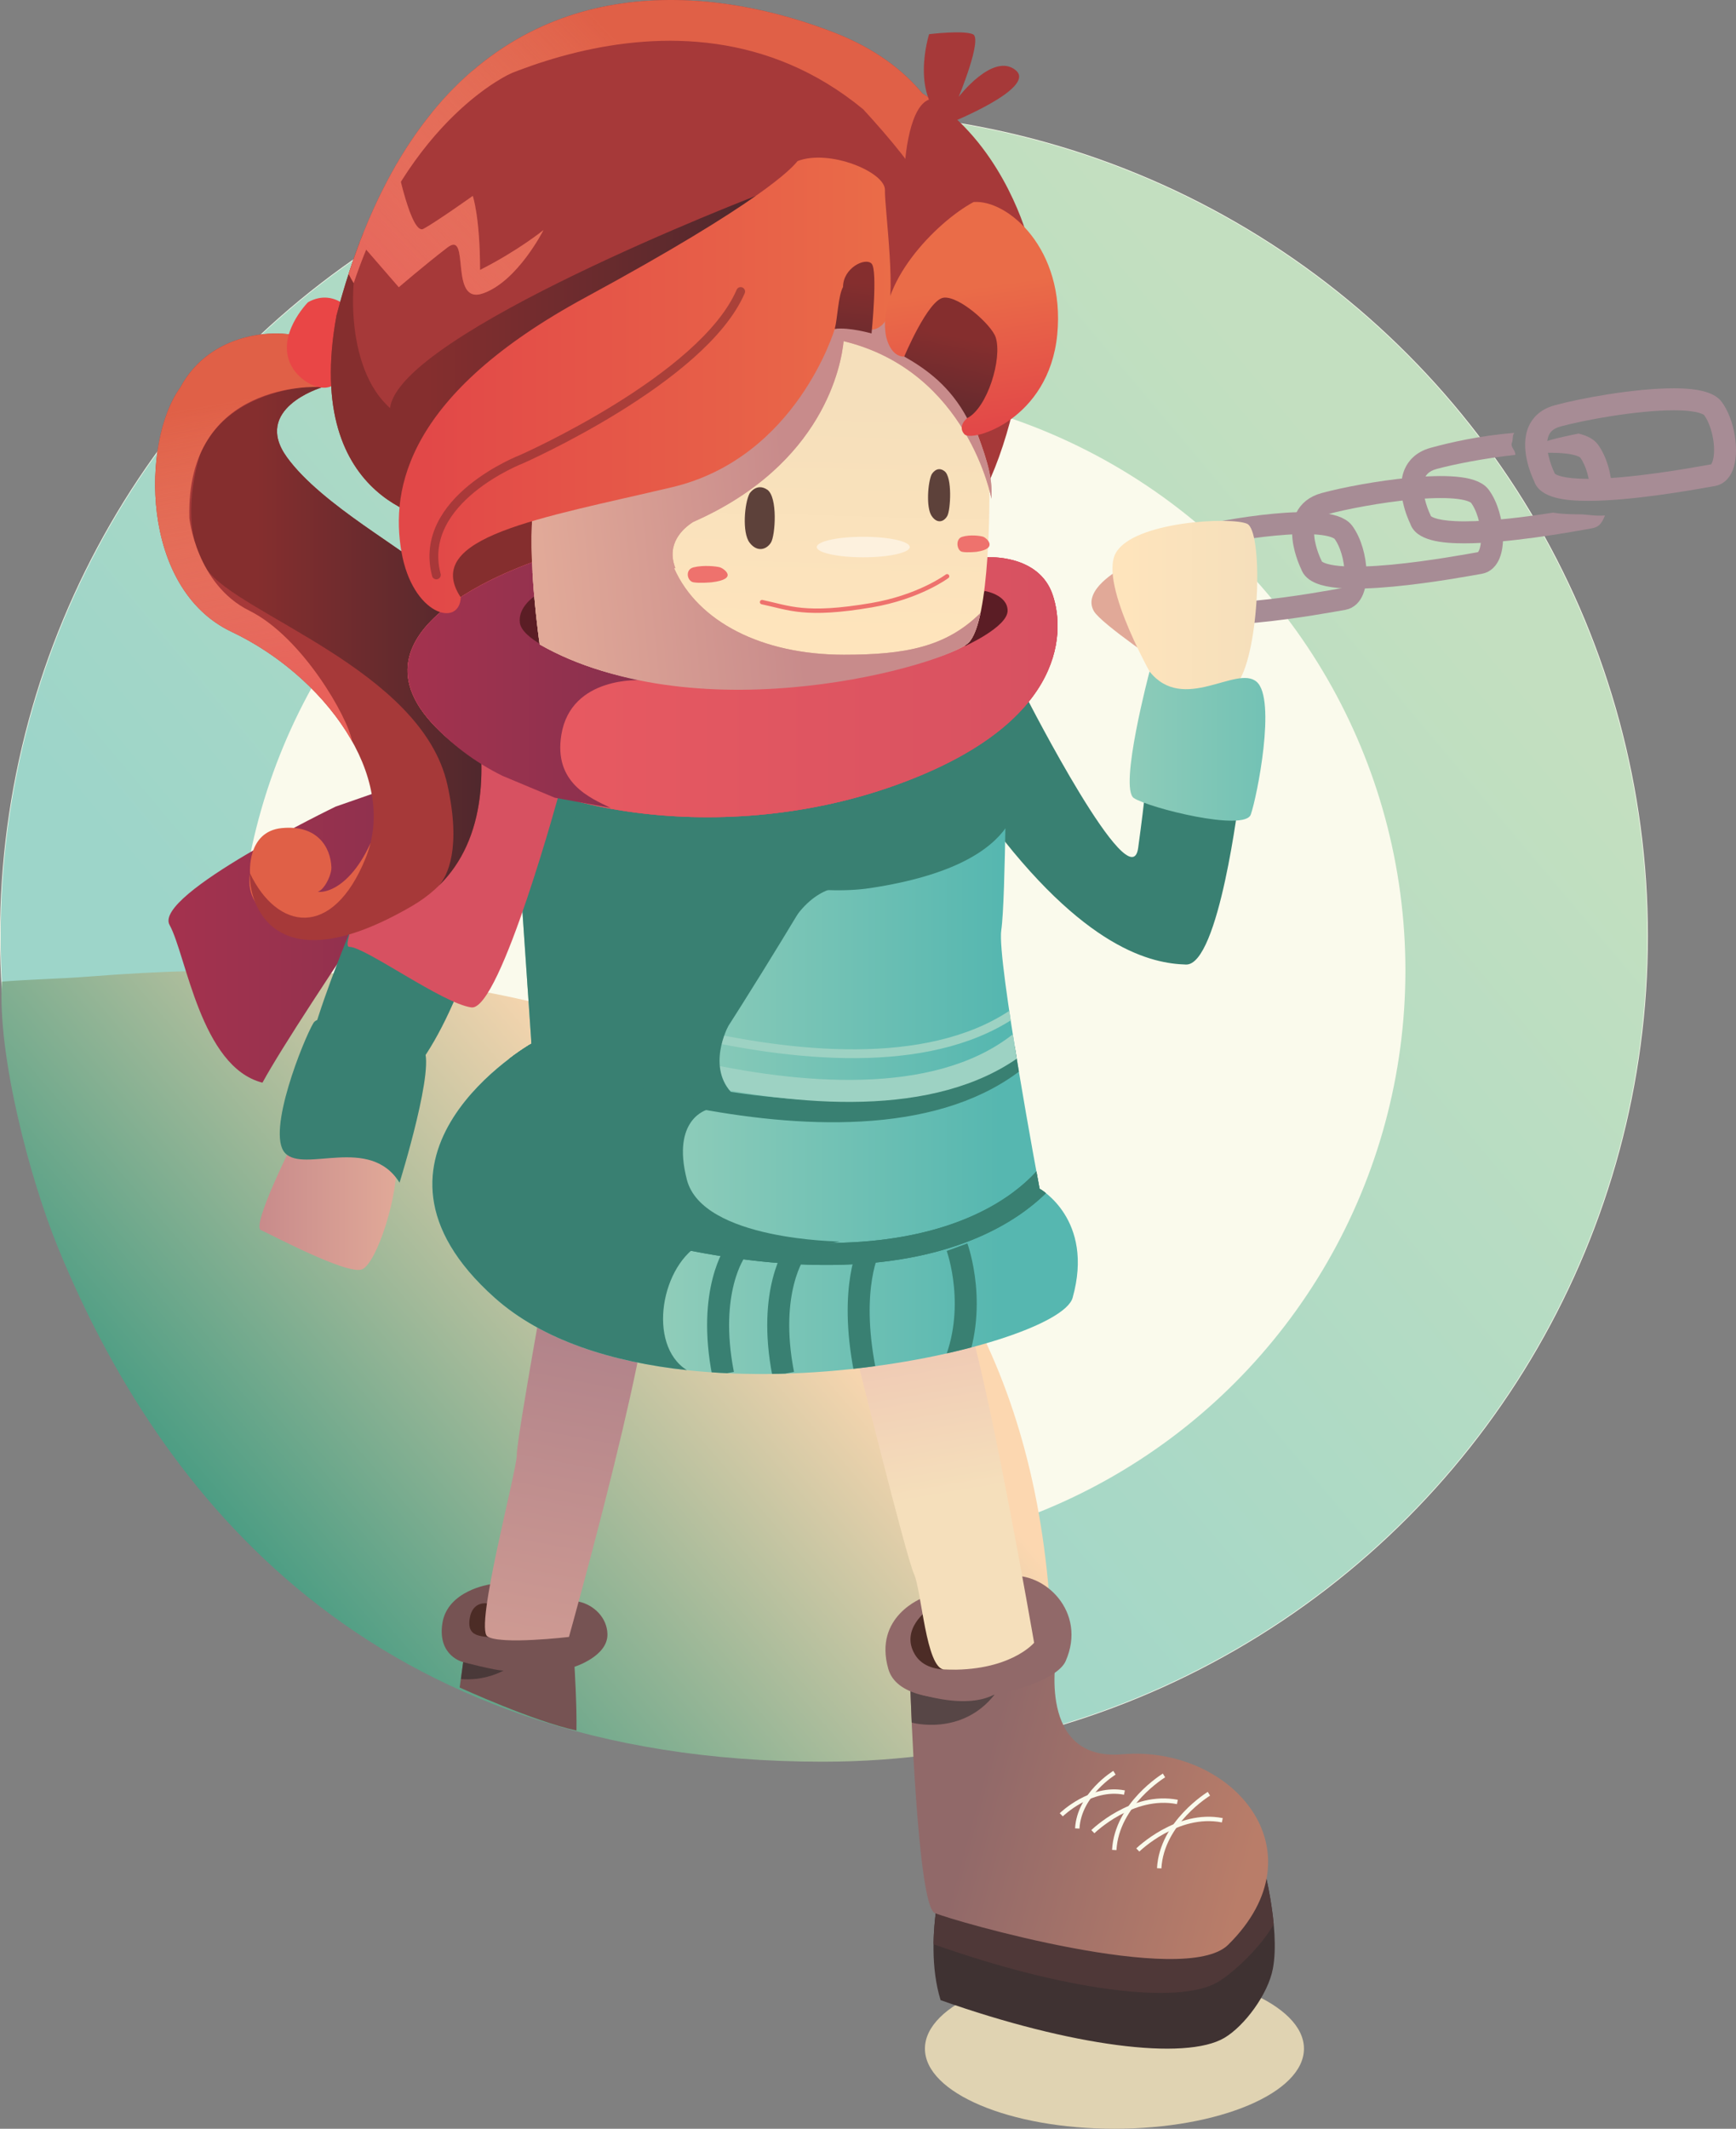<?xml version="1.0" encoding="utf-8"?>
<!-- Generator: Adobe Illustrator 16.0.0, SVG Export Plug-In . SVG Version: 6.00 Build 0)  -->
<!DOCTYPE svg PUBLIC "-//W3C//DTD SVG 1.1//EN" "http://www.w3.org/Graphics/SVG/1.1/DTD/svg11.dtd">
<svg version="1.1" id="Calque_1" xmlns="http://www.w3.org/2000/svg" xmlns:xlink="http://www.w3.org/1999/xlink" x="0px" y="0px"
	 width="394.718px" height="483.87px" viewBox="0 0 394.718 483.87" enable-background="new 0 0 394.718 483.87"
	 xml:space="preserve">
<rect x="0" y="0" width="394.718" height="483.87" fill="#808080" stroke="none"/>
<g>
	<g>
		<circle fill="#FAFAEC" cx="187.343" cy="212.754" r="187.343"/>
		<linearGradient id="SVGID_1_" gradientUnits="userSpaceOnUse" x1="309.676" y1="110.031" x2="101.217" y2="285.074">
			<stop  offset="0.006" style="stop-color:#ABD4AE"/>
			<stop  offset="1" style="stop-color:#75C5BB"/>
		</linearGradient>
		<circle opacity="0.7" fill="url(#SVGID_1_)" cx="187.343" cy="212.754" r="187.203"/>
		<circle fill="#FAFAEC" cx="186.905" cy="220.589" r="132.645"/>
		<linearGradient id="SVGID_2_" gradientUnits="userSpaceOnUse" x1="164.608" y1="269.567" x2="32.734" y2="382.808">
			<stop  offset="0.003" style="stop-color:#FCD7B0"/>
			<stop  offset="0.996" style="stop-color:#1B8D77"/>
		</linearGradient>
		<path fill="url(#SVGID_2_)" d="M20.149,221.981c-6.078,0.484-13.754,0.644-19.724,1.15c-1.025,16.656,6.312,44.763,12.857,60.687
			c22.868,55.646,70.407,116.62,173.797,116.62c17.998,0,35.401-2.547,51.873-7.29c0.213-3.972,0.327-7.972,0.327-12.001
			C239.279,260.522,152.172,211.431,20.149,221.981z"/>
	</g>
	<g>
		<path fill="none" stroke="#A78C95" stroke-width="5" stroke-miterlimit="10" d="M267.12,136.578c0,0-5.783-11.499,2.996-13.9
			s32.004-6.18,35.338-1.674c3.332,4.506,4,14.463,0,15.151S268.948,143.024,267.12,136.578z"/>
		<g>
			<path fill="#A78C95" d="M361.153,113.846c-5.051,0-10.979-0.516-12.336-4.475c-0.643-1.337-3.395-7.595-1.223-12.474
				c0.731-1.642,2.346-3.803,5.886-4.771c5.868-1.605,18.151-3.865,27.09-3.865c5.876,0,9.345,0.99,10.917,3.116
				c2.954,3.994,4.135,11.391,2.477,15.521c-0.802,1.997-2.244,3.268-4.062,3.581l-0.91,0.161
				C384.532,111.432,370.959,113.846,361.153,113.846z M353.521,107.66c0.216,0.188,1.646,1.186,7.632,1.186
				c9.365,0,22.609-2.356,26.963-3.13l0.938-0.166c0.053-0.052,0.383-0.512,0.562-1.643c0.473-2.967-0.512-7.343-2.148-9.557
				c-0.002-0.001-1.045-1.089-6.897-1.089c-8.382,0-20.333,2.201-25.771,3.688c-1.787,0.489-2.359,1.361-2.635,1.976
				c-1.146,2.559,0.535,7.03,1.215,8.395L353.521,107.66z"/>
		</g>
		<path fill="none" stroke="#A78C95" stroke-width="5" stroke-miterlimit="10" d="M298.16,128.388c0,0-5.782-11.499,2.996-13.9
			s32.005-6.18,35.337-1.674c3.334,4.506,4,14.463,0,15.151S299.988,134.834,298.16,128.388z"/>
		<g>
			<path fill="#A78C95" d="M363.317,101.033c-0.859-1.163-2.311-1.974-4.389-2.481c-2.535,0.497-4.764,1.008-6.397,1.455
				c-1.787,0.489-2.359,1.361-2.634,1.976c-0.141,0.312-0.236,0.652-0.299,1.011c0.965-0.046,1.906-0.076,2.802-0.076
				c5.853,0,6.896,1.088,6.897,1.089c1.344,1.816,2.232,5.081,2.252,7.835c1.611-0.064,3.287-0.176,4.986-0.328
				C366.447,107.82,365.275,103.68,363.317,101.033z"/>
			<path fill="#A78C95" d="M358.884,116.904c-1.902,0-3.929-0.074-5.788-0.376c-5.908,0.928-13.867,1.975-20.113,1.975
				c-5.986,0-7.416-0.998-7.632-1.186l-0.142-0.341c-0.68-1.364-2.36-5.835-1.215-8.395c0.275-0.614,0.848-1.487,2.635-1.976
				c3.877-1.061,11.062-2.48,17.906-3.209c0.07-1.169-1.226-1.752-0.735-2.853c0.245-0.55,0.015-1.549,0.497-2.151
				c-7.83,0.649-14.353,2.123-18.987,3.391c-3.54,0.968-5.154,3.129-5.886,4.771c-2.172,4.879,0.58,11.137,1.223,12.474
				c1.356,3.959,7.285,4.475,12.336,4.475c9.807,0,23.379-2.414,27.838-3.208l0.91-0.161c1.806-0.311,2.39-0.993,3.194-2.966
				C362.538,117.359,361.043,116.904,358.884,116.904z"/>
		</g>
	</g>
	<g>
		<path fill="#765353" d="M111.431,360.124c0,0-9.694,1.361-10.847,8.848c-1.151,7.487,4.733,8.832,4.733,8.832l-0.803,5.767
			c0,0,16.735,7.673,26.557,9.784c0.102-5.758-0.443-14.495-0.443-14.495s7.572-2.372,7.487-7.39
			c-0.063-3.744-3.065-6.684-6.542-7.423L111.431,360.124z"/>
		<path fill="#4A3939" d="M105.317,377.804c0,0,7.266,1.92,9.186,1.92c-4.99,2.592-9.695,1.92-9.695,1.92L105.317,377.804z"/>
		<ellipse fill="#E0D3B2" cx="253.393" cy="465.664" rx="43.09" ry="18.206"/>
		<path fill="#3F3232" d="M286.93,422.731c0,0,4.261,15.359,2.484,24.76c-1.109,5.875-6.516,13.058-11.02,15.717
			c-8.896,5.25-34.767,1.947-64.528-8.571c-4.499-14.591,1.842-33.635,1.842-33.635L286.93,422.731z"/>
		<path fill="#4F3838" d="M212.264,441.657c0.031,0.104,0.057,0.207,0.088,0.309c29.761,10.52,55.631,13.822,64.527,8.57
			c3.549-2.092,9.721-7.884,12.729-13.121c-0.695-7.531-2.678-14.684-2.678-14.684l-71.222-1.729
			C215.708,421.002,212.461,430.761,212.264,441.657z"/>
		<linearGradient id="SVGID_3_" gradientUnits="userSpaceOnUse" x1="222.972" y1="404.731" x2="284.638" y2="421.397">
			<stop  offset="0" style="stop-color:#916969"/>
			<stop  offset="1" style="stop-color:#B97D69"/>
		</linearGradient>
		<path fill="url(#SVGID_3_)" d="M207.011,384.438c0,0,1.581,48.659,5.518,50.387s56.835,16.989,66.722,7.226
			c21.73-21.461,0.768-45.424-24.073-43.299c-19.501,1.668-14.968-22.619-14.968-22.619L207.011,384.438z"/>
		<path fill="#574646" d="M207.011,384.381c0,0,12.028,4.629,19.192,0.728c-7.52,9.634-18.904,6.439-18.904,6.439L207.011,384.381z"
			/>
		<path fill="none" stroke="#FAFAEC" stroke-miterlimit="10" d="M274.878,407.724c0,0-10.737,6.516-11.31,16.945"/>
		<path fill="none" stroke="#FAFAEC" stroke-miterlimit="10" d="M258.704,420.507c0,0,8.971-8.787,19.218-6.758"/>
		<path fill="none" stroke="#FAFAEC" stroke-miterlimit="10" d="M264.663,403.562c0,0-10.738,6.516-11.311,16.945"/>
		<path fill="none" stroke="#FAFAEC" stroke-miterlimit="10" d="M248.487,416.343c0,0,8.971-8.786,19.219-6.756"/>
		<path fill="none" stroke="#FAFAEC" stroke-miterlimit="10" d="M253.394,402.95c0,0-8.024,4.87-8.453,12.664"/>
		<path fill="none" stroke="#FAFAEC" stroke-miterlimit="10" d="M241.305,412.503c0,0,6.705-6.566,14.363-5.05"/>
		<path fill="#916969" d="M209.846,363.177c0,0-11.319,4.172-7.863,16.195c3.455,12.025,37.038,5.621,40.313-1.797
			c4.944-11.199-4.896-20.445-12.958-19.294S209.846,363.177,209.846,363.177z"/>
		<path fill="#4C2C26" d="M211.018,365.879c0,0-6.444,4.442-2.988,10.202c3.455,5.76,13.533,2.525,13.533,2.525L211.018,365.879z"/>
		<linearGradient id="SVGID_4_" gradientUnits="userSpaceOnUse" x1="204.064" y1="277.406" x2="214.73" y2="340.072">
			<stop  offset="0" style="stop-color:#EBB8AF"/>
			<stop  offset="1" style="stop-color:#F5DFBB"/>
		</linearGradient>
		<path fill="url(#SVGID_4_)" d="M194.308,306.599c0,0,11.732,47.348,13.49,51.111c1.758,3.762,2.717,21.61,6.92,21.778
			c14.872,0.595,20.411-6.087,20.411-6.087s-11.114-64.215-16.062-76.197C215.173,287.772,194.308,306.599,194.308,306.599z"/>
		<path fill="#4C2C26" d="M110.723,364.45c0,0-3.228-0.564-3.899,3.275c-0.935,5.348,3.882,3.738,6.98,4.989
			C116.518,366.286,110.723,364.45,110.723,364.45z"/>
		<linearGradient id="SVGID_5_" gradientUnits="userSpaceOnUse" x1="133.975" y1="303.111" x2="111.695" y2="420.873">
			<stop  offset="0" style="stop-color:#B1838A"/>
			<stop  offset="1" style="stop-color:#E1A998"/>
		</linearGradient>
		<path fill="url(#SVGID_5_)" d="M124.884,286.394c0,0-7.438,40.827-7.389,44.357c0.05,3.533-9.667,39.28-6.657,41.22
			c3.008,1.94,18.526,0.108,18.526,0.108s21.429-76.348,18.007-84.324C143.949,279.778,124.884,286.394,124.884,286.394z"/>
		<path fill="#398072" d="M233.539,158.805c0,0,23.573,46.142,25.246,33.94c1.673-12.2,2.091-17.635,2.091-17.635l20.904,5.884
			c0,0-4.6,38.482-12.125,38.249s-23.086-3.197-45.408-33.49C201.924,155.46,226.687,157.551,233.539,158.805z"/>
		<linearGradient id="SVGID_6_" gradientUnits="userSpaceOnUse" x1="38.309" y1="209.099" x2="108.587" y2="209.099">
			<stop  offset="0" style="stop-color:#A4324E"/>
			<stop  offset="1" style="stop-color:#87314E"/>
		</linearGradient>
		<path fill="url(#SVGID_6_)" d="M76.326,183.339c0,0-41.566,20.051-37.772,26.9c3.794,6.851,7.076,32.302,21.121,35.854
			c8.718-15.982,48.914-73.99,48.914-73.99L76.326,183.339z"/>
		<linearGradient id="SVGID_7_" gradientUnits="userSpaceOnUse" x1="136.873" y1="237.254" x2="227.449" y2="237.254">
			<stop  offset="0.107" style="stop-color:#93CEBA"/>
			<stop  offset="1" style="stop-color:#56B7B0"/>
		</linearGradient>
		<path fill="url(#SVGID_7_)" d="M228.819,166.412c0,0-0.123,38.278-1.158,45.02c-1.037,6.741,8.708,58.76,8.708,58.76
			s12.526,6.931,7.515,24.794c-3.291,11.732-95.211,32.288-131.402,0c-36.191-32.286,8.351-57.767,8.351-57.767l-5.114-75.024
			L228.819,166.412z"/>
		<g>
			<defs>
				<path id="SVGID_8_" d="M228.821,166.412c0,0-0.124,38.278-1.159,45.02c-1.037,6.741,8.708,58.76,8.708,58.76
					s12.525,6.931,7.514,24.794c-3.29,11.732-95.204,32.288-131.392,0c-36.188-32.286,8.352-57.767,8.352-57.767l-5.114-75.024
					L228.821,166.412z"/>
			</defs>
			<clipPath id="SVGID_9_">
				<use xlink:href="#SVGID_8_"  overflow="visible"/>
			</clipPath>
			<path clip-path="url(#SVGID_9_)" fill="none" stroke="#398072" stroke-width="5" stroke-miterlimit="10" d="M115.729,237.257
				c0,0,83.346,33.366,117.646,1.66"/>
			<path clip-path="url(#SVGID_9_)" fill="none" stroke="#9DD2C3" stroke-width="5" stroke-miterlimit="10" d="M114.661,230.051
				c0,0,85.205,36.723,119.505,5.018"/>
			<path clip-path="url(#SVGID_9_)" fill="none" stroke="#9DD2C3" stroke-width="2" stroke-miterlimit="10" d="M115.623,221.601
				c0,0,85.205,36.722,119.505,5.017"/>
			<path clip-path="url(#SVGID_9_)" fill="none" stroke="#398072" stroke-width="5" stroke-miterlimit="10" d="M240.358,264.163
				c0,0-18.744,34.912-97.06,14.424c0,0-20.228-7.109-22.733-20.278c-2.187-11.491-3.897-38.045-3.897-38.045"/>
			<path clip-path="url(#SVGID_9_)" fill="none" stroke="#398072" stroke-width="5" stroke-miterlimit="10" d="M156.669,281.677
				c-4.251-0.846-8.705-1.869-13.371-3.09c0,0-20.228-7.109-22.733-20.278c-2.187-11.491-3.897-38.045-3.897-38.045"/>
			<path clip-path="url(#SVGID_9_)" fill="none" stroke="#398072" stroke-width="5" stroke-miterlimit="10" d="M240.358,264.163
				c0,0-16.576,30.875-83.689,17.514"/>
			<path clip-path="url(#SVGID_9_)" fill="none" stroke="#398072" stroke-width="5" stroke-miterlimit="10" d="M167.286,284.363
				c0,0-6.584,8.888-2.874,27.95"/>
			<path clip-path="url(#SVGID_9_)" fill="none" stroke="#398072" stroke-width="5" stroke-miterlimit="10" d="M180.956,284.363
				c0,0-6.583,8.888-2.874,27.95"/>
			<path clip-path="url(#SVGID_9_)" fill="none" stroke="#398072" stroke-width="5" stroke-miterlimit="10" d="M197.781,283.485
				c0,0-4.858,8.888-1.148,27.949"/>
			<path clip-path="url(#SVGID_9_)" fill="none" stroke="#398072" stroke-width="5" stroke-miterlimit="10" d="M217.604,283.485
				c0,0,5.142,14.016-1.148,27.949"/>
		</g>
		<path fill="#398072" d="M159.808,282.454c-4.849-3.947-6.451-8.916-7.636-14.601c-1.013-4.862,3.375-19.349,6.284-23.696
			c13.306-19.895,28.448-45.635,28.448-45.635c-11.289-23.385-55.874-33.089-70.979-33.281l4.906,71.978
			c0,0-44.542,25.48-8.351,57.767c10.851,9.683,26.714,14.609,43.694,16.449C147.002,305.657,150.343,287.157,159.808,282.454z"/>
		<path fill="#398072" d="M82.71,204.334c0,0-19.868,44.879-11.834,45.883c8.034,1,27.129,15.426,46.371-68.233
			C136.488,98.327,82.71,204.334,82.71,204.334z"/>
		<linearGradient id="SVGID_10_" gradientUnits="userSpaceOnUse" x1="58.989" y1="269.78" x2="90.221" y2="269.78">
			<stop  offset="0" style="stop-color:#C88B8B"/>
			<stop  offset="1" style="stop-color:#E1A998"/>
		</linearGradient>
		<path fill="url(#SVGID_10_)" d="M66.479,260.021c0,0-9.328,18.611-7.166,19.567c2.163,0.956,19.702,10.29,23.003,8.939
			c3.302-1.351,8.458-16.851,7.855-25.868C89.57,253.644,67.53,242.786,66.479,260.021z"/>
		<path fill="#398072" d="M90.845,268.823c0,0,8.648-27.721,5.25-30.583c-3.396-2.859-22.661-9.333-24.843-5.691
			c-2.179,3.642-10.753,24.85-6.452,29.522C69.103,266.743,84.07,257.929,90.845,268.823z"/>
		<path fill="#398072" d="M165.588,233.236c0,0-5.144,9.458,1.127,15.523c-11.916,0.836-17.142-7.027-17.142-7.027L165.588,233.236z
			"/>
		<path fill="#398072" d="M229.774,165.553l-114.056-3.358l1.905,14.38c13.914,13.711,57.552,28.722,80.232,25.292
			c38.141-5.767,32.979-23.123,34.373-24.337C232.282,171.801,229.774,165.553,229.774,165.553z"/>
		<path fill="#D75161" d="M96.938,173.856c0,0-21.021,41.431-17.517,41.367c3.505-0.065,21.166,12.85,27.746,13.765
			c6.582,0.916,20.35-50.054,20.35-50.054l-17.223-22.449L96.938,173.856z"/>
		<path fill="#E06047" d="M56.85,198.522c0,0-0.783-9.511,7.212-10.295c7.996-0.783,11.107,4.224,11.289,8.937
			c0.078,2.038-2.512,7.081-4.393,5.2c2.491,1.308,8.636-0.515,13.274-10.688c11.066,4.722,3.348,12.033,3.348,12.033l-18.814,7.722
			C68.765,211.431,55.125,208.974,56.85,198.522z"/>
		<path fill="#A63939" d="M72.969,88.129c0,0-15.676,4.786-7.745,15.781c7.93,10.995,27.776,21.422,31.343,25.693
			c3.567,4.271,28.849,57.877-2.926,76.359c-31.775,18.481-37.21-1.168-36.792-7.441c6.133,12.874,18.735,15.151,26.3-3.502
			c7.565-18.655-9.577-41.513-30.482-51.407c-20.903-9.893-20.485-43.378-11.706-55.483C48.07,74.77,64.896,73.928,72.371,77.887
			C79.845,81.846,72.969,88.129,72.969,88.129z"/>
		<g>
			<g>
				<linearGradient id="SVGID_11_" gradientUnits="userSpaceOnUse" x1="98.65" y1="202.363" x2="98.65" y2="202.363">
					<stop  offset="0.227" style="stop-color:#852E2E"/>
					<stop  offset="1" style="stop-color:#50282D"/>
				</linearGradient>
				<polygon fill="url(#SVGID_11_)" points="98.65,202.363 98.65,202.363 98.65,202.363 				"/>
				<linearGradient id="SVGID_12_" gradientUnits="userSpaceOnUse" x1="43.467" y1="144.43" x2="109.467" y2="144.43">
					<stop  offset="0.227" style="stop-color:#852E2E"/>
					<stop  offset="1" style="stop-color:#50282D"/>
				</linearGradient>
				<path fill="url(#SVGID_12_)" d="M65.225,103.911c-7.932-10.996,7.745-15.781,7.745-15.781s0.208-0.192,0.511-0.524
					c-5.414,0.149-21.976,1.752-27.932,15.528c0,0-5.525,16.007,1.431,26.221c6.957,10.213,48.978,22.868,54.756,49.074
					c3.182,14.432,0.004,20.584-1.892,22.826c21.904-21.525,0.023-67.699-3.276-71.651
					C93.001,125.333,73.155,114.906,65.225,103.911z"/>
			</g>
		</g>
		<path fill="#E06047" d="M56.699,138.821c-12.066-5.98-13.646-21.048-13.646-21.048c-0.836-31.418,29.318-29.799,29.318-29.799
			l-1.097-10.598c-7.913-3.339-23.532-1.99-30.312,10.754c-8.779,12.105-9.198,45.591,11.706,55.483
			c11.347,5.37,21.573,14.562,27.353,24.823c0.002,0.001,0.003,0.001,0.004,0.001C79.161,163.227,68.765,144.8,56.699,138.821z"/>
		<linearGradient id="SVGID_13_" gradientUnits="userSpaceOnUse" x1="52.402" y1="91.022" x2="64.072" y2="157.859">
			<stop  offset="0" style="stop-color:#F3B4A1;stop-opacity:0"/>
			<stop  offset="1" style="stop-color:#EC6268"/>
		</linearGradient>
		<path opacity="0.6" fill="url(#SVGID_13_)" d="M56.699,138.821c-12.066-5.98-13.646-21.048-13.646-21.048
			c-0.836-31.418,29.318-29.799,29.318-29.799l-1.097-10.598c-7.913-3.339-23.532-1.99-30.312,10.754
			c-8.779,12.105-9.198,45.591,11.706,55.483c11.347,5.37,21.573,14.562,27.353,24.823c0.002,0.001,0.003,0.001,0.004,0.001
			C79.161,163.227,68.765,144.8,56.699,138.821z"/>
		<path fill="#E94646" d="M80.714,71.614c0,0-4.339-6.428-10.672-2.924c0,0-7.559,7.592-3.74,14.566
			c2.075,3.79,7.735,6.681,10.313,3.531C79.191,83.635,80.714,71.614,80.714,71.614z"/>
		<path fill="#A63939" d="M231.715,50.443c-2.52-9.85-13.709-24.243-21.979-29.204c-4.396-5.274-10.742-10.193-19.935-13.781
			C155.519-5.921,97.823-9.875,76.5,71.747c-7.943,43.577,23.831,46.72,23.831,46.72l74.782-46.72c0,0,12.062,0.435,23.568-2.39
			c1.653,19.005,5.631,39.64,14.303,55.634C228.088,116.452,237.756,74.063,231.715,50.443z"/>
		<linearGradient id="SVGID_14_" gradientUnits="userSpaceOnUse" x1="75.225" y1="81.5" x2="171.834" y2="81.5">
			<stop  offset="0.227" style="stop-color:#852E2E"/>
			<stop  offset="1" style="stop-color:#50282D"/>
		</linearGradient>
		<path fill="url(#SVGID_14_)" d="M82.808,52.893c-0.061,0.007-0.118,0.02-0.179,0.027c-2.276,5.704-4.334,11.956-6.129,18.827
			c-7.943,43.577,23.831,46.72,23.831,46.72l24.863-15.534l46.641-58.4c0,0-81.155,31.265-83.147,48.222
			C78.32,83.596,79.046,62.011,82.808,52.893z"/>
		<path fill="#E06047" d="M98.208,25.6c0,0,55.039-36.248,98.074-0.745c13.181,14.377,19.059,23.675,22.368,37.641l14.693-1.232
			c-0.26-3.873-0.787-7.532-1.627-10.82c-2.52-9.85-13.709-24.243-21.979-29.204c-4.396-5.274-10.742-10.193-19.935-13.781
			C164.034-2.598,125.042-7.326,98.208,25.6L98.208,25.6z"/>
		<polygon fill="#852E2E" points="105.96,146.268 127.517,142.264 125.949,115.716 98.208,115.716 		"/>
		<path fill="#D75161" d="M224.544,126.676c0,0,11.664-0.764,14.8,8.523s2.205,30.072-36.84,43.667
			c-39.043,13.595-85.397,6.183-104.297-14.509c-21.708-23.767,27.33-38.07,27.33-38.07L224.544,126.676z"/>
		<path fill="#D75161" d="M224.544,126.676c0,0,11.664-0.764,14.8,8.523s2.205,30.072-36.84,43.667
			c-39.043,13.595-85.397,6.183-104.297-14.509c-21.708-23.767,27.33-38.07,27.33-38.07L224.544,126.676z"/>
		<linearGradient id="SVGID_15_" gradientUnits="userSpaceOnUse" x1="92.663" y1="156.02" x2="240.466" y2="156.02">
			<stop  offset="0.108" style="stop-color:#EA5B61"/>
			<stop  offset="1" style="stop-color:#D75161"/>
		</linearGradient>
		<path fill="url(#SVGID_15_)" d="M224.544,126.676c0,0,11.664-0.764,14.8,8.523s2.205,30.072-36.84,43.667
			c-39.043,13.595-85.397,6.183-104.297-14.509c-21.708-23.767,27.33-38.07,27.33-38.07L224.544,126.676z"/>
		<g>
			<linearGradient id="SVGID_16_" gradientUnits="userSpaceOnUse" x1="92.663" y1="154.961" x2="147.515" y2="154.961">
				<stop  offset="0" style="stop-color:#A4324E"/>
				<stop  offset="1" style="stop-color:#87314E"/>
			</linearGradient>
			<path fill="url(#SVGID_16_)" d="M98.208,164.357c4.181,4.578,9.563,8.802,16.055,11.997l11.878,4.967l12.693,2.314
				c-4.635-2.271-12.988-5.661-11.199-16.619c2.198-13.465,18.184-12.406,18.184-12.406c5.003-9.353-1.667-19.372-12.065-28.292
				l-8.216-0.032C125.537,126.287,76.5,140.59,98.208,164.357z"/>
			<linearGradient id="SVGID_17_" gradientUnits="userSpaceOnUse" x1="138.833" y1="183.837" x2="140.131" y2="183.837">
				<stop  offset="0" style="stop-color:#A4324E"/>
				<stop  offset="1" style="stop-color:#87314E"/>
			</linearGradient>
			<path fill="url(#SVGID_17_)" d="M140.131,184.039l-1.297-0.403c0.673,0.238,1.136,0.364,1.279,0.4
				C140.119,184.038,140.125,184.038,140.131,184.039z"/>
		</g>
		<path fill="#A63939" d="M205.602,40.539c2.809,4.506,11.958,15.475,13.545,20.396l7.937,4.317l8.187-1.739
			c-0.291-3.169-0.764-6.181-1.465-8.924c-1.037-4.054-7.037-22.256-22.152-32.072C206.895,23.509,205.602,35.605,205.602,40.539z"
			/>
		<path fill="#5B1D25" d="M223.846,134.315c0,0,5.254,0.826,5.254,4.506c0,3.679-9.707,8.043-9.707,8.043L223.846,134.315z"/>
		<path fill="#5B1D25" d="M127.517,132.356c0,0-10.044,3.331-9.312,9.21c0.456,3.651,9.43,7.257,9.43,7.257L127.517,132.356z"/>
		<path fill="#A63939" d="M215.637,28.107c0,0,20.38-8.108,15.258-12.185c-5.121-4.076-12.916,6.093-12.916,6.093
			s5.52-13.305,3.209-14.245c-2.312-0.94-9.932,0-9.932,0S206.602,22.211,215.637,28.107z"/>
		<path fill="#398072" d="M192.669,201.636c0,0-6.58-1.213-12.494,7.795c-10.763-8.695,3.811-16.354,3.811-16.354L192.669,201.636z"
			/>
		<path fill="#398072" d="M160.773,252.247c0,0-8.152,2.09-4.6,15.887c3.554,13.797,34.806,14.06,34.806,14.06
			c-11.706,2.509-43.586-3.399-43.586-3.399l-3.135-31.564C144.258,247.229,160.354,248.276,160.773,252.247z"/>
		<path fill="#E1A998" d="M254.709,129.354c0,0-8.781,4.703-5.993,9.562c1.655,2.886,16.534,12.911,16.534,12.911l-3.061-21.258
			L254.709,129.354z"/>
		<linearGradient id="SVGID_18_" gradientUnits="userSpaceOnUse" x1="252.943" y1="139.306" x2="285.867" y2="139.306">
			<stop  offset="0.092" style="stop-color:#FEE4BC"/>
			<stop  offset="1" style="stop-color:#F5DFBB"/>
		</linearGradient>
		<path fill="url(#SVGID_18_)" d="M262.934,155.437c0,0-13.33-22.67-9.196-29.809s26.276-8.199,29.818-6.571
			c3.544,1.628,2.993,26.761-1.532,35.188C273.954,161.104,263.278,162.777,262.934,155.437z"/>
		<linearGradient id="SVGID_19_" gradientUnits="userSpaceOnUse" x1="242.964" y1="169.592" x2="320.063" y2="169.592">
			<stop  offset="0.107" style="stop-color:#93CEBA"/>
			<stop  offset="1" style="stop-color:#56B7B0"/>
		</linearGradient>
		<path fill="url(#SVGID_19_)" d="M261.374,152.637c0,0-7.027,26.521-3.555,28.776c3.474,2.255,25.172,7.686,26.574,3.732
			c1.4-3.954,5.873-26.292,1.315-30.184C281.152,151.07,269.084,162.253,261.374,152.637z"/>
		<linearGradient id="SVGID_20_" gradientUnits="userSpaceOnUse" x1="172.165" y1="149.205" x2="173.697" y2="89.852">
			<stop  offset="0.092" style="stop-color:#FEE4BC"/>
			<stop  offset="1" style="stop-color:#F5DFBB"/>
		</linearGradient>
		<path fill="url(#SVGID_20_)" d="M224.964,111.732c0.081-1.932-0.335-3.944-1.124-5.999c-1.15-6.667-6.401-32.138-32.038-38.226
			c-26.753-6.352-69.992-2.056-70.731,49.647c-0.023,1.698,0.049,3.231,0.247,4.633c-0.052,1.51-0.028,3.015,0.07,4.5
			c0.172,2.67,0.042,3.787-0.316,3.735c0.492,8.591,1.627,16.45,1.627,16.45c34.91,20.053,92.419,4.511,97.495-0.359
			C225.261,141.241,224.964,111.732,224.964,111.732z"/>
		<path fill="none" stroke="#EE726D" stroke-linecap="round" stroke-miterlimit="10" d="M215.34,130.991
			c0,0-6.32,4.735-17.211,6.579c-15.028,2.546-18.597,0.629-24.854-0.709"/>
		<path opacity="0.5" fill="#FFFFFF" d="M206.856,124.341c0,1.292-4.734,2.334-10.577,2.334c-5.837,0-10.573-1.042-10.573-2.334
			c0-1.287,4.736-2.331,10.573-2.331C202.122,122.01,206.856,123.054,206.856,124.341z"/>
		<path fill="#EE726D" d="M161.818,132.357c0,0-2.711,0.252-4.149,0c-1.44-0.249-1.977-2.883,0-3.392
			c2.237-0.571,5.271-0.249,6.066,0C164.537,129.218,168.052,131.608,161.818,132.357z"/>
		<path fill="#EE726D" d="M222.081,125.423c0,0-2.184,0.252-3.342,0c-1.16-0.249-1.594-2.884,0-3.392
			c1.802-0.571,4.245-0.249,4.887,0C224.272,122.283,227.104,124.672,222.081,125.423z"/>
		<path fill="#E1A998" d="M157.593,118.65c29.775-13.094,33.708-35.847,34.221-41.1c28.26,6.835,33.618,35.83,33.618,35.83
			c0.182-4.241-0.459-7.473-3.345-15.123c-3.071-10.255-10.769-26.115-30.285-30.75c-2.535-0.601-5.227-1.095-8.009-1.471
			l-4.46-5.732c0,0-2.057,1.877-5.338,4.983c-24.278-0.408-51.319,10.281-52.836,49.723c0.058-0.01,0.112-0.029,0.167-0.043
			c-1.597,10.979,1.374,31.504,1.374,31.504c34.91,20.053,92.419,4.511,97.495-0.359c1.185-1.141,2.077-3.644,2.748-6.791
			c-7.881,7.813-17.224,9.501-31.042,9.501c-18.677,0-33.219-7.503-38.604-19.616c0.083-0.036,0.166-0.063,0.247-0.107
			C151.432,123.578,155.263,120.146,157.593,118.65z"/>
		<linearGradient id="SVGID_21_" gradientUnits="userSpaceOnUse" x1="178.729" y1="108.385" x2="121.704" y2="114.22">
			<stop  offset="0" style="stop-color:#C88B8B"/>
			<stop  offset="1" style="stop-color:#E1A998"/>
		</linearGradient>
		<path fill="url(#SVGID_21_)" d="M157.593,118.65c29.775-13.094,33.708-35.847,34.221-41.1c28.26,6.835,33.618,35.83,33.618,35.83
			c0.182-4.241-0.459-7.473-3.345-15.123c-3.071-10.255-10.769-26.115-30.285-30.75c-2.535-0.601-5.227-1.095-8.009-1.471
			l-4.46-5.732c0,0-2.057,1.877-5.338,4.983c-24.278-0.408-51.319,10.281-52.836,49.723c0.058-0.01,0.112-0.029,0.167-0.043
			c-1.597,10.979,1.374,31.504,1.374,31.504c36.984,20.803,92.419,4.511,97.495-0.359c1.185-1.141,2.077-3.644,2.748-6.791
			c-7.881,7.813-17.224,9.501-31.042,9.501c-18.677,0-33.219-7.503-38.604-19.616c0.083-0.036,0.166-0.063,0.247-0.107
			C151.432,123.578,155.263,120.146,157.593,118.65z"/>
		<linearGradient id="SVGID_22_" gradientUnits="userSpaceOnUse" x1="90.68" y1="87.603" x2="202.505" y2="87.603">
			<stop  offset="0.054" style="stop-color:#E24848"/>
			<stop  offset="1" style="stop-color:#EA6C48"/>
		</linearGradient>
		<path fill="url(#SVGID_22_)" d="M189.802,74.752c0,0-8.643,29.282-37.001,35.994c-29.684,7.026-57.132,11.254-48.038,25.05
			c-0.314,6.899-10.975,4.035-13.483-10.368c-2.509-14.403,1.316-35.854,41.767-57.786c40.45-21.931,47.035-29.456,48.289-31.024
			c7.212-2.822,19.991,2.509,19.873,6.585c-0.117,4.077,2.969,25.495,0.014,29.889c0,0-2.014,3.245-5.567,1.153
			C192.101,72.156,189.798,75.498,189.802,74.752z"/>
		<linearGradient id="SVGID_23_" gradientUnits="userSpaceOnUse" x1="195.665" y1="55.987" x2="192.482" y2="92.588">
			<stop  offset="0.227" style="stop-color:#852E2E"/>
			<stop  offset="1" style="stop-color:#50282D"/>
		</linearGradient>
		<path fill="url(#SVGID_23_)" d="M198.164,75.798c0,0,1.463-14.423,0-15.887c-1.464-1.463-6.481,1.021-6.481,5.318
			c-1.105,1.933-1.254,7.225-1.881,9.523C193.146,74.335,198.164,75.798,198.164,75.798z"/>
		<path fill="#5D413A" d="M170.423,112.183c0,0,1.574-2.517,4.011-0.889c2.433,1.624,1.862,10.404,0.86,12.033
			c-1.007,1.625-3.154,2.275-4.871,0C168.704,121.046,169.278,114.372,170.423,112.183z"/>
		<path fill="#5D413A" d="M211.811,107.857c0,0,1.158-2.122,2.955-0.749c1.792,1.368,1.372,8.765,0.635,10.138
			c-0.743,1.368-2.326,1.917-3.59,0C210.542,115.325,210.966,109.701,211.811,107.857z"/>
		<linearGradient id="SVGID_24_" gradientUnits="userSpaceOnUse" x1="224.85" y1="99.129" x2="219.899" y2="65.533">
			<stop  offset="0.054" style="stop-color:#E24848"/>
			<stop  offset="1" style="stop-color:#EA6C48"/>
		</linearGradient>
		<path fill="url(#SVGID_24_)" d="M219.903,95.046c0,0-2.299,1.778-0.627,3.659c1.672,1.882,19.232-3.24,21.113-22.68
			c1.882-19.442-11.289-30.729-19.023-30.102c-8.57,4.598-22.367,18.813-19.857,30.729c1.254,4.807,4.094,4.39,4.094,4.39
			l9.738-5.697L219.903,95.046z"/>
		<linearGradient id="SVGID_25_" gradientUnits="userSpaceOnUse" x1="218.766" y1="68.481" x2="211.605" y2="103.757">
			<stop  offset="0.227" style="stop-color:#852E2E"/>
			<stop  offset="1" style="stop-color:#50282D"/>
		</linearGradient>
		<path fill="url(#SVGID_25_)" d="M205.602,81.042c0,0,5.419-12.96,8.971-13.379c3.551-0.419,10.906,6.222,11.811,8.99
			c1.567,4.798-1.881,16.094-6.48,18.394C216.036,87.834,210.742,83.967,205.602,81.042z"/>
		<path fill="#E06047" d="M90.197,37.239c0,0,3.283,16.274,6.068,14.789c2.784-1.484,11.229-7.495,11.229-7.495
			s1.654,4.798,1.654,16.824c8.707-4.399,14.42-9.059,14.42-9.059s-5.862,11.625-13.734,14.381
			c-7.873,2.757-2.759-14.529-8.099-10.427c-5.34,4.102-11.056,9.03-11.056,9.03l-8.887-10.239L90.197,37.239z"/>
		<path fill="#E06047" d="M79.272,62.261c0.343,0.7,0.72,1.396,1.145,2.081c12.681-37.799,35.942-47.749,35.942-47.749l-9.005-0.434
			C96.112,25.839,86.271,40.596,79.272,62.261z"/>
		<linearGradient id="SVGID_26_" gradientUnits="userSpaceOnUse" x1="156.577" y1="26.105" x2="90.269" y2="88.7">
			<stop  offset="0" style="stop-color:#F3B4A1;stop-opacity:0"/>
			<stop  offset="1" style="stop-color:#EC6268"/>
		</linearGradient>
		<path opacity="0.6" fill="url(#SVGID_26_)" d="M196.281,24.855c-26.943-23.264-60.133-16.027-79.922-8.262l0,0
			c0,0-13.266,5.685-25.223,24.743c1.176,4.714,3.264,11.687,5.129,10.691c2.784-1.484,11.229-7.495,11.229-7.495
			s1.654,4.798,1.654,16.824c8.707-4.399,14.42-9.059,14.42-9.059s-5.862,11.625-13.734,14.381
			c-7.873,2.757-2.759-14.529-8.099-10.427c-5.34,4.102-11.056,9.03-11.056,9.03l-7.417-8.544c-0.992,2.404-1.948,4.926-2.846,7.604
			c-0.425-0.685-0.802-1.381-1.145-2.081c0.806-2.495,1.654-4.888,2.533-7.203l-0.012-0.014l0.083-0.174
			c2.492-6.534,5.268-12.359,8.277-17.535l0.045-0.096c0,0,0.002,0.012,0.003,0.015c2.529-4.34,5.225-8.217,8.053-11.684
			c-0.029,0.019-0.046,0.03-0.046,0.03c0.147-0.181,0.299-0.344,0.447-0.521c0.521-0.629,1.048-1.241,1.579-1.843
			c0.245-0.278,0.488-0.563,0.735-0.835c0.766-0.844,1.539-1.663,2.322-2.451c0.161-0.162,0.325-0.313,0.487-0.473
			c0.645-0.638,1.294-1.258,1.95-1.859c0.273-0.25,0.547-0.492,0.821-0.735c0.269-0.239,0.535-0.489,0.805-0.722l0.033,0.001
			c26.003-22.367,59.456-17.663,82.415-8.703c9.193,3.588,15.539,8.507,19.935,13.781c0,0,1.574,0.256,1.487,1.401
			c-4.993,3.268-5.376,13.452-5.376,13.452C202.614,32.06,196.281,24.855,196.281,24.855z"/>
		<path opacity="0.6" fill="none" stroke="#832E2F" stroke-width="2" stroke-linecap="round" stroke-miterlimit="10" d="
			M99.215,130.686c-4.501-17.15,19.374-26.316,19.374-26.316s41.218-18.176,49.818-38.108"/>
	</g>
</g>
</svg>
